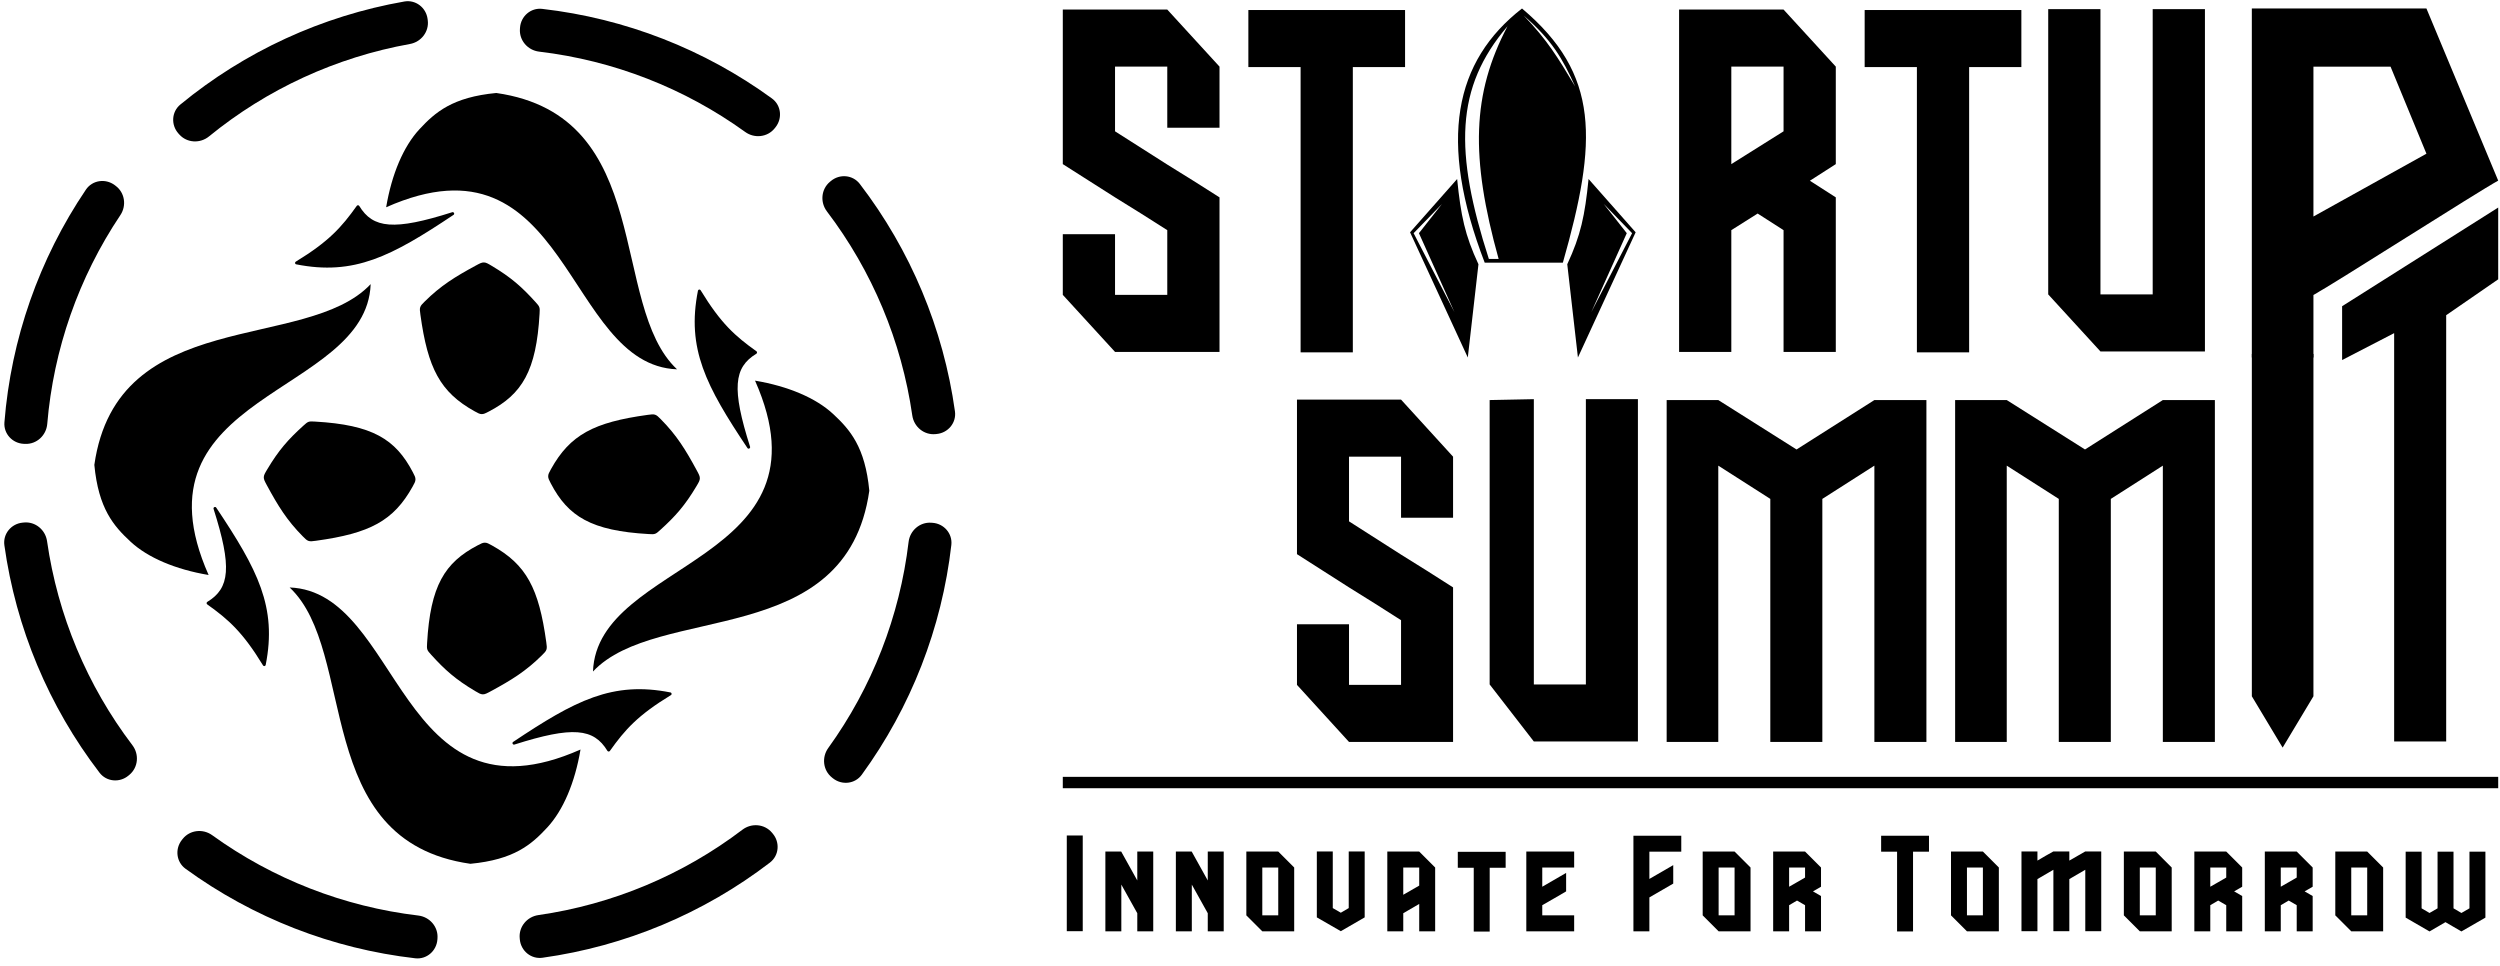 <svg width="220" height="85" viewBox="0 0 220 85" fill="none" xmlns="http://www.w3.org/2000/svg">
<path d="M47.681 57.674C46.273 59.067 45.013 59.843 43.196 60.827C42.851 61.014 42.678 61.107 42.485 61.103C42.292 61.099 42.128 61.001 41.799 60.806C40.098 59.793 39.153 58.954 37.946 57.62C37.753 57.407 37.657 57.301 37.608 57.162C37.559 57.024 37.568 56.881 37.584 56.596C37.87 51.554 39.127 49.505 42.045 47.984C42.341 47.829 42.489 47.752 42.673 47.755C42.857 47.757 43.004 47.838 43.297 48.001C46.331 49.684 47.421 51.786 48.071 56.5C48.117 56.835 48.14 57.002 48.085 57.166C48.029 57.329 47.913 57.444 47.681 57.674Z" fill="#F5C811" style="fill:#F5C811;fill:color(display-p3 0.961 0.784 0.067);fill-opacity:1;"/>
<path d="M59 60.935C53.899 59.924 50.618 61.639 45.155 65.289C45.031 65.372 45.127 65.566 45.269 65.521C50.385 63.894 52.243 64.083 53.45 66.072C53.499 66.152 53.615 66.158 53.67 66.081C55.002 64.21 56.118 62.949 59.042 61.169C59.141 61.109 59.114 60.958 59 60.935Z" fill="#F5C811" style="fill:#F5C811;fill:color(display-p3 0.961 0.784 0.067);fill-opacity:1;"/>
<path d="M41.395 76.014C27.316 74.003 31.521 57.365 25.488 51.697C35.361 52.063 34.995 73.088 51.085 65.958C50.593 68.875 49.561 71.304 48.159 72.819C46.761 74.33 45.234 75.648 41.395 76.014Z" fill="#F5C811" style="fill:#F5C811;fill:color(display-p3 0.961 0.784 0.067);fill-opacity:1;"/>
<path d="M37.385 26.523C38.793 25.13 40.053 24.354 41.87 23.37C42.215 23.183 42.388 23.09 42.581 23.094C42.774 23.097 42.938 23.195 43.267 23.391C44.968 24.404 45.913 25.242 47.121 26.576C47.313 26.789 47.409 26.896 47.458 27.034C47.507 27.172 47.499 27.315 47.483 27.601C47.197 32.642 45.94 34.691 43.022 36.212C42.726 36.367 42.578 36.444 42.393 36.442C42.209 36.44 42.063 36.358 41.769 36.196C38.736 34.513 37.645 32.411 36.996 27.697C36.949 27.362 36.926 27.195 36.982 27.031C37.037 26.867 37.153 26.753 37.385 26.523Z" fill="#826AF3" style="fill:#826AF3;fill:color(display-p3 0.51 0.416 0.953);fill-opacity:1;"/>
<path d="M26.066 23.262C31.167 24.272 34.448 22.558 39.911 18.908C40.035 18.825 39.939 18.631 39.797 18.675C34.681 20.303 32.823 20.114 31.616 18.125C31.567 18.045 31.451 18.038 31.396 18.115C30.064 19.986 28.948 21.247 26.025 23.028C25.926 23.088 25.952 23.239 26.066 23.262Z" fill="#826AF3" style="fill:#826AF3;fill:color(display-p3 0.51 0.416 0.953);fill-opacity:1;"/>
<path d="M43.671 8.183C57.75 10.194 53.544 26.832 59.578 32.5C49.705 32.134 50.071 11.108 33.981 18.239C34.472 15.322 35.505 12.892 36.907 11.377C38.305 9.866 39.832 8.548 43.671 8.183Z" fill="#826AF3" style="fill:#826AF3;fill:color(display-p3 0.51 0.416 0.953);fill-opacity:1;"/>
<path d="M58.159 36.9C59.551 38.308 60.327 39.568 61.311 41.385C61.498 41.73 61.592 41.903 61.587 42.096C61.584 42.289 61.486 42.453 61.29 42.782C60.278 44.483 59.439 45.428 58.105 46.635C57.892 46.828 57.786 46.924 57.647 46.973C57.509 47.022 57.366 47.014 57.08 46.997C52.039 46.712 49.99 45.454 48.469 42.537C48.314 42.24 48.237 42.092 48.24 41.908C48.242 41.724 48.323 41.577 48.486 41.284C50.169 38.251 52.271 37.16 56.984 36.51C57.319 36.464 57.487 36.441 57.65 36.496C57.814 36.552 57.929 36.668 58.159 36.9Z" fill="#FC466E" style="fill:#FC466E;fill:color(display-p3 0.988 0.275 0.431);fill-opacity:1;"/>
<path d="M61.42 25.581C60.409 30.682 62.124 33.963 65.774 39.426C65.856 39.55 66.051 39.454 66.006 39.312C64.379 34.196 64.568 32.338 66.556 31.131C66.637 31.082 66.643 30.965 66.566 30.911C64.695 29.58 63.434 28.463 61.654 25.54C61.593 25.44 61.442 25.467 61.42 25.581Z" fill="#FC466E" style="fill:#FC466E;fill:color(display-p3 0.988 0.275 0.431);fill-opacity:1;"/>
<path d="M76.499 43.186C74.488 57.264 57.85 53.059 52.182 59.093C52.548 49.22 73.574 49.585 66.443 33.496C69.36 33.987 71.79 35.02 73.304 36.421C74.816 37.82 76.134 39.347 76.499 43.186Z" fill="#FC466E" style="fill:#FC466E;fill:color(display-p3 0.988 0.275 0.431);fill-opacity:1;"/>
<path d="M26.642 47.196C25.249 45.788 24.473 44.528 23.489 42.711C23.302 42.366 23.209 42.193 23.213 42C23.217 41.807 23.315 41.643 23.511 41.314C24.523 39.613 25.362 38.668 26.696 37.461C26.909 37.268 27.015 37.172 27.154 37.123C27.292 37.074 27.435 37.082 27.721 37.099C32.762 37.385 34.811 38.642 36.332 41.56C36.487 41.856 36.564 42.004 36.561 42.188C36.559 42.372 36.478 42.519 36.315 42.812C34.632 45.846 32.53 46.936 27.816 47.586C27.481 47.632 27.314 47.655 27.15 47.6C26.987 47.544 26.872 47.428 26.642 47.196Z" fill="#0ACBAE" style="fill:#0ACBAE;fill:color(display-p3 0.039 0.796 0.682);fill-opacity:1;"/>
<path d="M23.381 58.515C24.392 53.414 22.677 50.133 19.027 44.67C18.944 44.546 18.75 44.642 18.795 44.784C20.422 49.9 20.233 51.758 18.244 52.965C18.164 53.014 18.158 53.13 18.235 53.185C20.106 54.517 21.367 55.633 23.147 58.556C23.207 58.656 23.358 58.629 23.381 58.515Z" fill="#0ACBAE" style="fill:#0ACBAE;fill:color(display-p3 0.039 0.796 0.682);fill-opacity:1;"/>
<path d="M8.302 40.91C10.313 26.832 26.951 31.037 32.619 25.003C32.253 34.876 11.228 34.511 18.358 50.6C15.441 50.109 13.011 49.076 11.497 47.675C9.986 46.276 8.668 44.749 8.302 40.91Z" fill="#0ACBAE" style="fill:#0ACBAE;fill:color(display-p3 0.039 0.796 0.682);fill-opacity:1;"/>
<path d="M82.064 46.008C83.071 46.08 83.833 46.956 83.718 47.959C82.88 55.264 80.165 62.229 75.837 68.174C75.243 68.991 74.089 69.12 73.299 68.491L73.212 68.421C72.422 67.793 72.295 66.645 72.885 65.826C76.743 60.479 79.177 54.237 79.956 47.69C80.075 46.687 80.945 45.928 81.952 46L82.064 46.008Z" fill="#EDC103" style="fill:#EDC103;fill:color(display-p3 0.929 0.757 0.012);fill-opacity:1;"/>
<path d="M38.491 82.675C38.419 83.682 37.543 84.445 36.54 84.329C29.235 83.491 22.27 80.776 16.325 76.449C15.508 75.854 15.379 74.701 16.008 73.911L16.078 73.823C16.706 73.033 17.854 72.906 18.673 73.497C24.02 77.355 30.262 79.789 36.809 80.567C37.812 80.686 38.571 81.557 38.499 82.564L38.491 82.675Z" fill="#D24566" style="fill:#D24566;fill:color(display-p3 0.824 0.271 0.4);fill-opacity:1;"/>
<path d="M2.11 39.059C1.101 39.022 0.309 38.174 0.389 37.167C0.971 29.837 3.442 22.782 7.559 16.689C8.125 15.852 9.273 15.684 10.085 16.284L10.174 16.351C10.986 16.951 11.153 18.094 10.591 18.933C6.922 24.411 4.708 30.734 4.158 37.304C4.074 38.311 3.231 39.1 2.222 39.063L2.11 39.059Z" fill="#D24566" style="fill:#D24566;fill:color(display-p3 0.824 0.271 0.4);fill-opacity:1;"/>
<path d="M45.762 2.436C45.834 1.429 46.709 0.666 47.712 0.781C55.018 1.619 61.983 4.335 67.928 8.662C68.745 9.256 68.873 10.41 68.244 11.2L68.175 11.287C67.546 12.078 66.398 12.205 65.58 11.614C60.233 7.756 53.991 5.322 47.444 4.544C46.441 4.424 45.682 3.554 45.754 2.547L45.762 2.436Z" fill="#EDC103" style="fill:#EDC103;fill:color(display-p3 0.929 0.757 0.012);fill-opacity:1;"/>
<path d="M68.006 73.363C68.654 74.138 68.554 75.294 67.752 75.908C61.915 80.38 55.019 83.266 47.736 84.282C46.736 84.422 45.842 83.681 45.745 82.676L45.735 82.565C45.638 81.56 46.376 80.671 47.375 80.528C53.901 79.589 60.081 77.003 65.332 73.015C66.136 72.404 67.287 72.503 67.935 73.278L68.006 73.363Z" fill="#09CAAA" style="fill:#09CAAA;fill:color(display-p3 0.035 0.792 0.667);fill-opacity:1;"/>
<path d="M11.304 68.253C10.53 68.9 9.373 68.8 8.759 67.998C4.287 62.161 1.402 55.265 0.385 47.982C0.246 46.982 0.986 46.088 1.991 45.992L2.102 45.981C3.107 45.884 3.996 46.622 4.14 47.621C5.079 54.147 7.664 60.328 11.652 65.579C12.263 66.383 12.164 67.533 11.39 68.181L11.304 68.253Z" fill="#876AFF" style="fill:#876AFF;fill:color(display-p3 0.529 0.416 1);fill-opacity:1;"/>
<path d="M15.705 11.751C15.031 11 15.091 9.841 15.87 9.199C21.548 4.526 28.34 1.402 35.582 0.132C36.577 -0.043 37.496 0.666 37.627 1.667L37.642 1.778C37.774 2.779 37.068 3.693 36.074 3.871C29.585 5.037 23.498 7.837 18.39 12.006C17.608 12.644 16.454 12.586 15.78 11.834L15.705 11.751Z" fill="#09CAAA" style="fill:#09CAAA;fill:color(display-p3 0.035 0.792 0.667);fill-opacity:1;"/>
<path d="M73.117 15.93C73.891 15.282 75.048 15.383 75.662 16.184C80.134 22.021 83.019 28.918 84.036 36.2C84.175 37.2 83.435 38.094 82.43 38.191L82.319 38.202C81.314 38.298 80.425 37.561 80.281 36.561C79.342 30.035 76.757 23.855 72.769 18.604C72.158 17.8 72.257 16.649 73.031 16.002L73.117 15.93Z" fill="#876AFF" style="fill:#876AFF;fill:color(display-p3 0.529 0.416 1);fill-opacity:1;"/>
<path d="M98.123 5.863V11.556C99.668 12.531 101.2 13.507 102.72 14.482C104.264 15.431 105.797 16.393 107.317 17.368V30.968H98.123L93.526 25.947V20.61H98.123V25.947H102.72V20.254C101.2 19.279 99.668 18.317 98.123 17.368C96.603 16.393 95.071 15.418 93.526 14.442V0.842H102.72L107.317 5.863V11.24H102.72V5.863H98.123Z" fill="#FC466E" style="fill:#FC466E;fill:color(display-p3 0.988 0.275 0.431);fill-opacity:1;"/>
<path d="M109.856 0.882H123.646V5.903H119.049V31.007H114.453V5.903H109.856V0.882Z" fill="#FC466E" style="fill:#FC466E;fill:color(display-p3 0.988 0.275 0.431);fill-opacity:1;"/>
<path d="M147.76 0.842H156.953L161.55 5.863V14.442L159.27 15.905L161.55 17.368V30.968H156.953V20.254L154.673 18.791L152.356 20.254V30.968H147.76V0.842ZM152.356 5.863V14.442L156.953 11.556V5.863H152.356Z" fill="#FC466E" style="fill:#FC466E;fill:color(display-p3 0.988 0.275 0.431);fill-opacity:1;"/>
<path d="M164.09 0.882H177.88V5.903H173.284V31.007H168.687V5.903H164.09V0.882Z" fill="#FC466E" style="fill:#FC466E;fill:color(display-p3 0.988 0.275 0.431);fill-opacity:1;"/>
<path d="M184.84 25.907H189.437V0.803H194.034V30.928H184.84L180.243 25.907V0.803H184.84V25.907Z" fill="#FC466E" style="fill:#FC466E;fill:color(display-p3 0.988 0.275 0.431);fill-opacity:1;"/>
<path d="M118.713 40.187V45.879C120.251 46.855 121.777 47.83 123.292 48.805C124.83 49.754 126.356 50.716 127.87 51.691V65.291H118.713L114.134 60.27V54.933H118.713V60.27H123.292V54.577C121.777 53.602 120.251 52.64 118.713 51.691C117.199 50.716 115.672 49.741 114.134 48.766V35.166H123.292L127.87 40.187V45.563H123.292V40.187H118.713Z" fill="#0ACBAE" style="fill:#0ACBAE;fill:color(display-p3 0.039 0.796 0.682);fill-opacity:1;"/>
<path d="M134.978 60.23H139.557V35.126H144.136V65.251H134.978L131.089 60.23V35.205L134.978 35.126V60.23Z" fill="#0ACBAE" style="fill:#0ACBAE;fill:color(display-p3 0.039 0.796 0.682);fill-opacity:1;"/>
<path d="M169.524 65.291H164.945V40.977L160.366 43.903V65.291H155.787V54.597V43.903L151.209 40.977V65.291H146.666V35.205H151.209L158.095 39.554L164.945 35.205H169.524V65.291Z" fill="#0ACBAE" style="fill:#0ACBAE;fill:color(display-p3 0.039 0.796 0.682);fill-opacity:1;"/>
<path d="M194.909 65.291H190.33V40.977L185.752 43.903V65.291H181.173V43.903L176.594 40.977V65.291H172.051V35.205H176.594L183.48 39.554L190.33 35.205H194.909V65.291Z" fill="#0ACBAE" style="fill:#0ACBAE;fill:color(display-p3 0.039 0.796 0.682);fill-opacity:1;"/>
<path d="M206.106 26.947L219.842 18.263L219.842 24.579L215.264 27.737V65.251H210.685V29.316L206.106 31.684V26.947Z" fill="#0ACBAE" style="fill:#0ACBAE;fill:color(display-p3 0.039 0.796 0.682);fill-opacity:1;"/>
<path d="M198.162 31.147H203.582V61.272L200.872 65.789L198.162 61.272V46.21V31.147Z" fill="#826AF3" style="fill:#826AF3;fill:color(display-p3 0.51 0.416 0.953);fill-opacity:1;"/>
<path fill-rule="evenodd" clip-rule="evenodd" d="M137.919 23.255L138.857 31.461L143.937 20.442L139.794 15.753C139.464 19 139.112 20.689 137.919 23.255ZM141.124 17.941L143.156 20.52L140.03 27.476L143.625 20.52L141.124 17.941Z" fill="#EDC103" style="fill:#EDC103;fill:color(display-p3 0.929 0.757 0.012);fill-opacity:1;"/>
<path fill-rule="evenodd" clip-rule="evenodd" d="M130.104 23.255L129.166 31.461L124.086 20.442L128.228 15.753C128.558 19 128.91 20.689 130.104 23.255ZM126.899 17.941L124.867 20.52L127.994 27.476L124.398 20.52L126.899 17.941Z" fill="#EDC103" style="fill:#EDC103;fill:color(display-p3 0.929 0.757 0.012);fill-opacity:1;"/>
<path fill-rule="evenodd" clip-rule="evenodd" d="M137.532 23.114C140.58 12.408 140.814 6.546 133.937 0.747C127.998 5.374 126.512 12.329 130.654 23.114H137.532ZM131.019 22.786C127.971 13.33 128.05 7.702 132.661 2.31C129.535 8.249 129.378 13.799 131.879 22.786H131.019ZM138.622 7.625C137.468 5.092 136.577 3.541 134.089 1.372C136.184 3.552 137.096 5.075 138.565 7.528L138.622 7.625Z" fill="#EDC103" style="fill:#EDC103;fill:color(display-p3 0.929 0.757 0.012);fill-opacity:1;"/>
<path d="M198.161 0.747H213.526L219.842 15.895C218.021 16.889 205.402 24.964 203.582 25.959C201.789 26.926 205.374 24.964 203.582 25.959V31.462H198.161V0.747ZM213.526 13.526L210.369 5.866H203.582V19.053L213.526 13.526Z" fill="#826AF3" style="fill:#826AF3;fill:color(display-p3 0.51 0.416 0.953);fill-opacity:1;"/>
<line x1="93.526" y1="68.863" x2="219.842" y2="68.863" stroke="#FC466E" style="stroke:#FC466E;stroke:color(display-p3 0.988 0.275 0.431);stroke-opacity:1;"/>
<path d="M93.877 73.523H95.281V81.945H93.877V73.523Z" fill="#F5C811" style="fill:#F5C811;fill:color(display-p3 0.961 0.784 0.067);fill-opacity:1;"/>
<path d="M100.081 77.48V74.937H101.485V81.956H100.081V80.364L98.677 77.844V81.956H97.273V74.937H98.666L100.081 77.48Z" fill="#F5C811" style="fill:#F5C811;fill:color(display-p3 0.961 0.784 0.067);fill-opacity:1;"/>
<path d="M106.283 77.48V74.937H107.687V81.956H106.283V80.364L104.88 77.844V81.956H103.476V74.937H104.869L106.283 77.48Z" fill="#F5C811" style="fill:#F5C811;fill:color(display-p3 0.961 0.784 0.067);fill-opacity:1;"/>
<path d="M111.082 76.341V80.552H112.486V76.341H111.082ZM109.678 80.552V74.937H112.486L113.889 76.341V81.956H111.082L109.678 80.552Z" fill="#F5C811" style="fill:#F5C811;fill:color(display-p3 0.961 0.784 0.067);fill-opacity:1;"/>
<path d="M117.992 81.945L115.881 80.729V74.926H117.284V79.911L117.992 80.32L118.688 79.911V74.926H120.092V80.729L117.992 81.945Z" fill="#F5C811" style="fill:#F5C811;fill:color(display-p3 0.961 0.784 0.067);fill-opacity:1;"/>
<path d="M122.083 74.937H124.891L126.294 76.341V81.956H124.891V79.546L123.487 80.364V81.956H122.083V74.937ZM124.891 77.933V76.341H123.487V78.74L124.891 77.933Z" fill="#F5C811" style="fill:#F5C811;fill:color(display-p3 0.961 0.784 0.067);fill-opacity:1;"/>
<path d="M128.286 74.96H132.497V76.363H131.093V81.978H129.689V76.363H128.286V74.96Z" fill="#F5C811" style="fill:#F5C811;fill:color(display-p3 0.961 0.784 0.067);fill-opacity:1;"/>
<path d="M135.719 78.032L137.819 76.816V78.441L137.123 78.85L135.719 79.657V80.552H138.526V81.956H134.315V74.937H138.526V76.341H135.719V78.032Z" fill="#F5C811" style="fill:#F5C811;fill:color(display-p3 0.961 0.784 0.067);fill-opacity:1;"/>
<path d="M143.741 73.545H147.952V74.948H145.145V77.347L147.245 76.131V77.756L145.145 78.972V81.956H143.741V73.545Z" fill="#F5C811" style="fill:#F5C811;fill:color(display-p3 0.961 0.784 0.067);fill-opacity:1;"/>
<path d="M151.239 76.341V80.552H152.643V76.341H151.239ZM149.836 80.552V74.937H152.643L154.047 76.341V81.956H151.239L149.836 80.552Z" fill="#F5C811" style="fill:#F5C811;fill:color(display-p3 0.961 0.784 0.067);fill-opacity:1;"/>
<path d="M158.845 79.657L158.138 79.248L157.442 79.657V81.956H156.038V74.937H158.845L160.249 76.341V78.032L159.542 78.441L160.249 78.85V81.956H158.845V79.657ZM157.442 76.341V78.032L158.138 77.634L158.845 77.225V76.341H157.442Z" fill="#F5C811" style="fill:#F5C811;fill:color(display-p3 0.961 0.784 0.067);fill-opacity:1;"/>
<path d="M165.54 73.545H169.751V74.948H168.347V81.967H166.943V74.948H165.54V73.545Z" fill="#F5C811" style="fill:#F5C811;fill:color(display-p3 0.961 0.784 0.067);fill-opacity:1;"/>
<path d="M173.092 76.341V80.552H174.495V76.341H173.092ZM171.688 80.552V74.937H174.495L175.899 76.341V81.956H173.092L171.688 80.552Z" fill="#F5C811" style="fill:#F5C811;fill:color(display-p3 0.961 0.784 0.067);fill-opacity:1;"/>
<path d="M183.505 74.926H184.909V81.945H183.505V76.54L182.101 77.358V81.945H180.698V76.54L179.294 77.358V81.945H177.89V74.926H179.294V75.733L179.99 75.324L180.698 74.926H182.101V75.733L183.505 74.926Z" fill="#F5C811" style="fill:#F5C811;fill:color(display-p3 0.961 0.784 0.067);fill-opacity:1;"/>
<path d="M188.303 76.341V80.552H189.707V76.341H188.303ZM186.899 80.552V74.937H189.707L191.11 76.341V81.956H188.303L186.899 80.552Z" fill="#F5C811" style="fill:#F5C811;fill:color(display-p3 0.961 0.784 0.067);fill-opacity:1;"/>
<path d="M195.909 79.657L195.202 79.248L194.505 79.657V81.956H193.102V74.937H195.909L197.313 76.341V78.032L196.605 78.441L197.313 78.85V81.956H195.909V79.657ZM194.505 76.341V78.032L195.202 77.634L195.909 77.225V76.341H194.505Z" fill="#F5C811" style="fill:#F5C811;fill:color(display-p3 0.961 0.784 0.067);fill-opacity:1;"/>
<path d="M202.111 79.657L201.404 79.248L200.708 79.657V81.956H199.304V74.937H202.111L203.515 76.341V78.032L202.808 78.441L203.515 78.85V81.956H202.111V79.657ZM200.708 76.341V78.032L201.404 77.634L202.111 77.225V76.341H200.708Z" fill="#F5C811" style="fill:#F5C811;fill:color(display-p3 0.961 0.784 0.067);fill-opacity:1;"/>
<path d="M206.91 76.341V80.552H208.314V76.341H206.91ZM205.506 80.552V74.937H208.314L209.717 76.341V81.956H206.91L205.506 80.552Z" fill="#F5C811" style="fill:#F5C811;fill:color(display-p3 0.961 0.784 0.067);fill-opacity:1;"/>
<path d="M213.798 81.967L211.698 80.751V74.948H213.101V79.933L213.798 80.342L214.505 79.933V74.948H215.909V79.933L216.605 80.342L217.313 79.933V74.948H218.716V80.751L216.605 81.967L215.201 81.149L213.798 81.967Z" fill="#F5C811" style="fill:#F5C811;fill:color(display-p3 0.961 0.784 0.067);fill-opacity:1;"/>
</svg>
